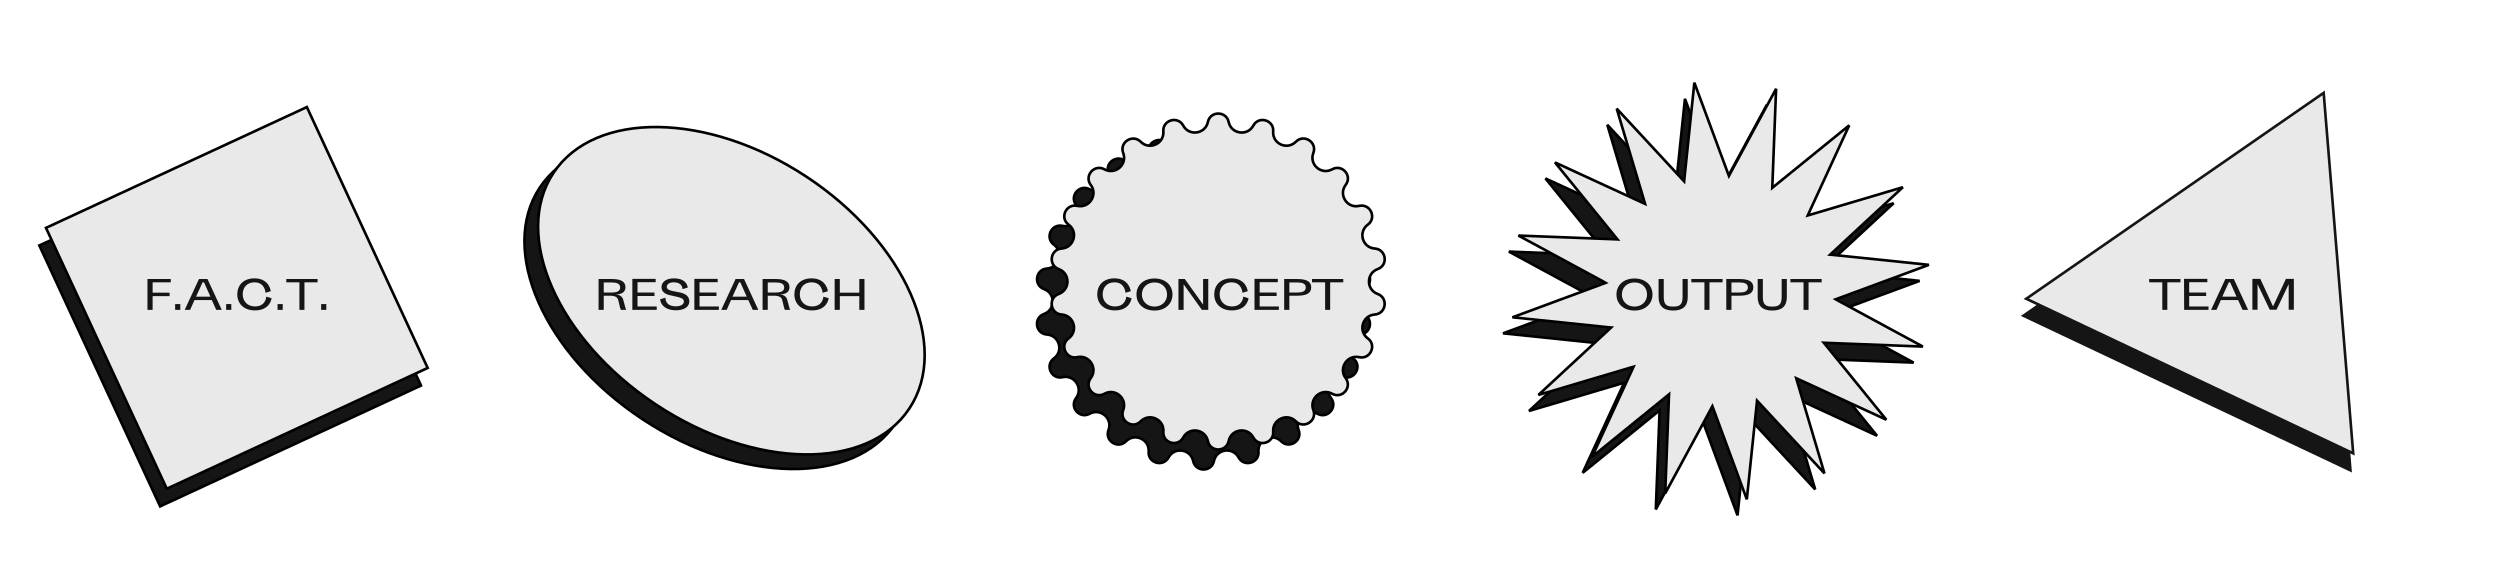 <?xml version="1.0" encoding="utf-8"?>
<!-- Generator: Adobe Illustrator 24.2.1, SVG Export Plug-In . SVG Version: 6.00 Build 0)  -->
<svg version="1.1" id="Livello_1" xmlns="http://www.w3.org/2000/svg" xmlns:xlink="http://www.w3.org/1999/xlink" x="0px" y="0px"
	 viewBox="0 0 1887 438" style="enable-background:new 0 0 1887 438;" xml:space="preserve">
<style type="text/css">
	.st0{fill:#151515;stroke:#000000;stroke-width:2;}
	.st1{fill:#151515;stroke:#000000;stroke-width:2;stroke-miterlimit:4;}
	.st2{fill:#151515;stroke:#151515;stroke-width:2;}
	.st3{fill:#E9E9E9;stroke:#000000;stroke-width:2;stroke-miterlimit:4;}
	.st4{fill:#E9E9E9;stroke:#000000;stroke-width:2;}
	.st5{fill:#E9E9E9;stroke:#151515;stroke-width:2;}
	.st6{fill:#151515;}
</style>
<g id="Shadows">
	<path class="st0" d="M900.6,107.2c1.8-8.5,13.9-8.5,15.7,0c1.9,9.1,14.2,10.9,18.6,2.7c4.1-7.6,15.7-4.2,15,4.4
		c-0.7,9.3,10.5,14.4,17.1,7.8c6.1-6.2,16.3,0.4,13.2,8.5c-3.3,8.7,6,16.8,14.2,12.3c7.6-4.2,15.5,4.9,10.3,11.8
		c-5.6,7.4,1,17.8,10.1,15.8c8.5-1.9,13.5,9.1,6.5,14.2c-7.5,5.5-4,17.4,5.3,18c8.6,0.6,10.4,12.5,2.2,15.5
		c-8.8,3.2-8.8,15.6,0,18.8c8.1,3,6.4,14.9-2.2,15.5c-9.3,0.6-12.8,12.5-5.3,18c7,5.1,1.9,16.1-6.5,14.2c-9.1-2-15.8,8.4-10.1,15.8
		c5.2,6.9-2.7,16-10.3,11.8c-8.2-4.5-17.5,3.6-14.2,12.3c3.1,8.1-7.1,14.6-13.2,8.5c-6.5-6.6-17.8-1.5-17.1,7.8
		c0.7,8.6-10.9,12-15,4.4c-4.4-8.2-16.7-6.5-18.6,2.7c-1.8,8.5-13.9,8.5-15.7,0c-1.9-9.1-14.2-10.9-18.6-2.7
		c-4.1,7.6-15.7,4.2-15-4.4c0.7-9.3-10.5-14.4-17.1-7.8c-6.1,6.2-16.3-0.4-13.2-8.5c3.3-8.7-6-16.8-14.2-12.3
		c-7.6,4.2-15.5-4.9-10.3-11.8c5.6-7.4-1.1-17.8-10.2-15.8c-8.4,1.9-13.5-9.1-6.5-14.2c7.5-5.5,4-17.4-5.3-18
		c-8.6-0.6-10.4-12.5-2.2-15.5c8.8-3.2,8.8-15.6,0-18.8c-8.1-3-6.4-14.9,2.2-15.5c9.3-0.6,12.8-12.5,5.3-18
		c-7-5.1-1.9-16.1,6.5-14.2c9.1,2,15.8-8.4,10.2-15.8c-5.2-6.9,2.7-16,10.3-11.8c8.2,4.5,17.5-3.6,14.2-12.3
		c-3.1-8.1,7.1-14.6,13.2-8.5c6.5,6.6,17.8,1.5,17.1-7.8c-0.7-8.6,10.9-12,15-4.4C886.4,118.1,898.7,116.4,900.6,107.2z"/>

		<rect x="65.3" y="129.7" transform="matrix(0.907 -0.42 0.42 0.907 -84.011 95.073)" class="st1" width="217.1" height="217.1"/>
	<path class="st2" d="M1527.3,238.3l224.5-155.4l22.3,272.1L1527.3,238.3z"/>
	<path class="st0" d="M1297.1,142.8l0.8,2.1l1.1-1.9l34.6-63.9l-2.8,72.6l-0.1,2.2l1.7-1.4l56.4-45.8l-30.4,66l-0.9,2l2.1-0.6
		l69.7-20.7l-53.3,49.4l-1.6,1.5l2.2,0.2l72.3,7.5l-68.2,25.2l-2.1,0.8l1.9,1.1l63.9,34.6l-72.6-2.8l-2.2-0.1l1.4,1.7l45.8,56.4
		l-66-30.4l-2-0.9l0.6,2.1l20.7,69.7l-49.4-53.3l-1.5-1.6l-0.2,2.2l-7.5,72.3l-25.2-68.2l-0.8-2.1l-1.1,1.9l-34.6,63.9l2.8-72.6
		l0.1-2.2l-1.7,1.4l-56.4,45.8l30.4-66l0.9-2l-2.1,0.6l-69.7,20.7l53.3-49.4l1.6-1.5l-2.2-0.2l-72.3-7.5l68.2-25.2l2.1-0.8l-2-1.1
		l-63.9-34.6l72.6,2.8l2.2,0.1l-1.4-1.7l-45.8-56.4l66,30.4l2,0.9l-0.6-2.1l-20.7-69.7l49.4,53.3l1.5,1.6l0.2-2.2l7.5-72.3
		L1297.1,142.8z"/>
	<path class="st0" d="M676.1,319.3c-15.6,23.6-44.7,35.2-79.3,34.7s-74.7-13-111.9-37.6s-64.4-56.5-78.4-88.2s-14.7-63,0.9-86.6
		s44.7-35.2,79.3-34.7s74.7,13,111.9,37.6S663,201,677,232.7C691,264.4,691.7,295.7,676.1,319.3z"/>
</g>
<g id="selected">
	<g data-color="#F980E6" id="Name">

			<rect x="70.3" y="116.4" transform="matrix(0.907 -0.42 0.42 0.907 -77.945 95.945)" class="st3" width="217.1" height="217.1"/>
	</g>
	<g data-color="#FD3C3E" id="Research">
		<path class="st4" d="M686.4,308.3c-15.6,23.6-44.7,35.2-79.3,34.7s-74.7-13-111.9-37.6s-64.4-56.5-78.4-88.2s-14.7-63,0.9-86.6
			s44.7-35.2,79.3-34.7s74.7,13,111.9,37.6s64.4,56.5,78.4,88.2C701.3,253.5,702,284.8,686.4,308.3z"/>
	</g>
	<g data-color="#A582FB" id="Concept">
		<path class="st4" d="M911.7,92.1c1.8-8.5,13.9-8.5,15.7,0c1.9,9.1,14.2,10.9,18.6,2.7c4.1-7.6,15.7-4.2,15,4.4
			c-0.7,9.3,10.5,14.4,17.1,7.8c6.1-6.2,16.3,0.4,13.2,8.5c-3.3,8.7,6,16.8,14.2,12.3c7.6-4.2,15.5,4.9,10.2,11.8
			c-5.6,7.4,1.1,17.9,10.2,15.8c8.4-1.9,13.5,9.1,6.5,14.2c-7.5,5.5-4,17.4,5.3,18c8.6,0.6,10.4,12.5,2.2,15.5
			c-8.8,3.2-8.8,15.6,0,18.8c8.1,3,6.4,14.9-2.2,15.5c-9.3,0.6-12.8,12.5-5.3,18c7,5.1,1.9,16.1-6.5,14.2c-9.1-2-15.8,8.4-10.2,15.8
			c5.2,6.9-2.7,16-10.2,11.8c-8.2-4.5-17.5,3.6-14.2,12.3c3.1,8.1-7.1,14.6-13.2,8.5c-6.5-6.6-17.8-1.5-17.1,7.8
			c0.7,8.6-10.9,12-15,4.4c-4.4-8.2-16.7-6.5-18.6,2.7c-1.8,8.5-13.9,8.5-15.7,0c-1.9-9.1-14.2-10.9-18.6-2.7
			c-4.1,7.6-15.7,4.2-15-4.4c0.7-9.3-10.5-14.4-17.1-7.8c-6.1,6.2-16.3-0.4-13.2-8.5c3.3-8.7-6-16.8-14.2-12.3
			c-7.6,4.2-15.5-4.9-10.3-11.8c5.6-7.4-1.1-17.9-10.2-15.8c-8.4,1.9-13.5-9.1-6.5-14.2c7.5-5.5,4-17.4-5.3-18
			c-8.6-0.6-10.4-12.5-2.2-15.5c8.8-3.2,8.8-15.6,0-18.8c-8.1-3-6.4-14.9,2.2-15.5c9.3-0.6,12.8-12.5,5.3-18
			c-7-5.1-1.9-16.1,6.5-14.2c9.1,2,15.8-8.4,10.2-15.8c-5.2-6.9,2.7-16,10.3-11.8c8.2,4.5,17.5-3.6,14.2-12.3
			c-3.1-8.1,7.1-14.6,13.2-8.5c6.5,6.6,17.8,1.5,17.1-7.8c-0.7-8.6,10.9-12,15-4.4C897.5,103,909.8,101.2,911.7,92.1z"/>
	</g>
	<g data-color="#1D91FF" id="Output">
		<path class="st4" d="M1304.2,130.7l0.8,2.1l1-1.9l34.6-63.9l-2.8,72.6l-0.1,2.2l1.7-1.4l56.4-45.8l-30.4,66l-0.9,2l2.1-0.6
			l69.7-20.7l-53.3,49.4l-1.6,1.5l2.2,0.2l72.3,7.5l-68.2,25.2l-2.1,0.8l1.9,1.1l63.9,34.6l-72.6-2.8l-2.2-0.1l1.4,1.7l45.8,56.4
			l-66-30.4l-2-0.9l0.6,2.1l20.7,69.7l-49.4-53.3l-1.5-1.6l-0.2,2.2l-7.5,72.3l-25.2-68.2l-0.8-2.1l-1,1.9l-34.6,63.9l2.8-72.6
			l0.1-2.2l-1.7,1.4l-56.4,45.8l30.4-66l0.9-2l-2.1,0.6l-69.7,20.7l53.3-49.4l1.6-1.5l-2.2-0.2l-72.3-7.5l68.2-25.2l2.1-0.8
			l-1.9-1.1l-63.9-34.6l72.6,2.8l2.2,0.1l-1.4-1.7l-45.8-56.4l66,30.4l2,0.9l-0.6-2.1L1220.3,82l49.4,53.3l1.5,1.6l0.2-2.2l7.5-72.3
			L1304.2,130.7z"/>
	</g>
	<g data-color="#DAFC53" id="Team">
		<path class="st5" d="M1529.4,225.5l224.5-155.4l22.3,272.1L1529.4,225.5z"/>
	</g>
</g>
<path class="st6" d="M111.3,233.9h3.9v-10.4H128v-2.6h-12.8v-7.8h13.7v-2.5h-17.6C111.3,210.6,111.3,233.9,111.3,233.9z
	 M132.2,233.9h3.9v-4.4h-3.9V233.9z M163.2,233.9h4.2l-10.8-23.3h-6.4l-10.8,23.3h4.1l3.3-7.4h13.1L163.2,233.9z M152.9,213.1h1.1
	l4.8,10.8H148L152.9,213.1z M170.7,233.9h3.9v-4.4h-3.9V233.9z M204.4,219.8c0,0-1-9.7-12.3-9.7c-8.3,0-13,5.1-13,12.1
	s5,12.1,13.3,12.1c11.7,0,12.6-9.2,12.6-9.2l-4-1.2c0,0-0.2,7.4-8.6,7.4c-5.6,0-9.2-4-9.2-9.1c0-5.2,3.2-9.1,8.9-9.1
	c8,0,8.3,7.9,8.3,7.9L204.4,219.8z M209.5,233.9h3.9v-4.4h-3.9V233.9z M216.1,213.1h9.9v20.8h3.8v-20.8h9.9v-2.5h-23.6L216.1,213.1
	L216.1,213.1z M242.4,233.9h3.9v-4.4h-3.9V233.9z"/>
<path class="st6" d="M451.8,210.6v23.3h3.9v-10.7h3.9c4.9,0,6.5,1,7.1,3.6c1.3,5.3,1.5,6.5,2,7.1h4c-0.4-0.6-0.7-1.6-2.3-7.7
	c-0.7-2.7-3.1-3.7-5.3-4c4,0,7-1.7,7-5.3c0-4.3-3.3-6.3-10.5-6.3L451.8,210.6L451.8,210.6z M455.7,220.7v-7.5h6
	c3.6,0,6.4,0.8,6.4,3.8s-2.8,3.8-6.4,3.8h-6V220.7z M477.3,233.9h18.4v-2.6h-14.5v-7.9H494v-2.6h-12.8V213h13.7v-2.5h-17.6
	L477.3,233.9L477.3,233.9z M507.4,219.6c-2.6-0.6-4.1-1.4-4.1-3.1c0-2,2-3.4,5.2-3.4c7,0,6.6,5.1,6.6,5.1l4-1.1c0,0-0.2-7-10.4-7
	c-6.5,0-9.4,3.2-9.4,6.7c0,2.8,2,5,5.9,5.9l5.7,1.3c3.4,0.8,5.3,1.5,5.3,3.7c0,1.9-2.2,3.5-6,3.5c-8.6,0-7.9-6.5-7.9-6.5l-4,1.2
	c0.1,3.1,2.9,8.3,12,8.3c5.6,0,10-2.3,10-6.7c0-3-1.8-5.6-6.8-6.7L507.4,219.6z M524.1,233.9h18.5v-2.6H528v-7.9h12.8v-2.6H528V213
	h13.7v-2.5h-17.6L524.1,233.9L524.1,233.9z M568.2,233.9h4.2l-10.8-23.3h-6.4l-10.8,23.3h4.1l3.3-7.4h13L568.2,233.9z M557.8,213.1
	h1l4.8,10.8h-10.7L557.8,213.1z M575.6,210.6v23.3h3.9v-10.7h3.9c4.9,0,6.5,1,7.1,3.6c1.3,5.3,1.5,6.5,2,7.1h4
	c-0.5-0.6-0.7-1.6-2.3-7.7c-0.7-2.7-3.2-3.7-5.3-4c4,0,7-1.7,7-5.3c0-4.3-3.3-6.3-10.5-6.3L575.6,210.6L575.6,210.6z M579.5,220.7
	v-7.5h6c3.6,0,6.4,0.8,6.4,3.8s-2.8,3.8-6.4,3.8h-6V220.7z M624.9,219.8c0,0-1-9.7-12.3-9.7c-8.3,0-13,5.1-13,12.1s5,12.1,13.3,12.1
	c11.7,0,12.6-9.2,12.6-9.2l-4-1.2c0,0-0.2,7.4-8.6,7.4c-5.6,0-9.2-4-9.2-9.1c0-5.2,3.2-9.1,8.9-9.1c8,0,8.3,7.9,8.3,7.9L624.9,219.8
	z M648.6,233.9h3.9v-23.3h-3.9v10.3h-14.7v-10.3H630v23.3h3.9v-10.4h14.7L648.6,233.9L648.6,233.9z"/>
<path class="st6" d="M853.5,219.8c0,0-1-9.7-12.3-9.7c-8.3,0-13,5.1-13,12.1s5,12.1,13.3,12.1c11.7,0,12.6-9.2,12.6-9.2l-4-1.2
	c0,0-0.2,7.4-8.6,7.4c-5.6,0-9.2-4-9.2-9.1c0-5.2,3.2-9.1,8.9-9.1c8,0,8.3,7.9,8.3,7.9L853.5,219.8z M885,222.3
	c0-7-5.3-12.1-13.6-12.1s-13.6,5.1-13.6,12.1s5.3,12.1,13.6,12.1S885,229.2,885,222.3z M880.9,222.3c0,5.1-3.8,9.1-9.5,9.1
	c-5.6,0-9.5-4-9.5-9.1c0-5.2,3.8-9.1,9.5-9.1C877,213.1,880.9,217.1,880.9,222.3z M912,210.6h-3.9v19.3l-13.8-19.3h-4.8v23.3h3.9
	v-19.3l13.8,19.3h4.8V210.6z M941.8,219.8c0,0-1-9.7-12.3-9.7c-8.3,0-13,5.1-13,12.1s5,12.1,13.3,12.1c11.7,0,12.6-9.2,12.6-9.2
	l-4-1.2c0,0-0.2,7.4-8.6,7.4c-5.6,0-9.2-4-9.2-9.1c0-5.2,3.2-9.1,8.9-9.1c8,0,8.3,7.9,8.3,7.9L941.8,219.8z M946.9,233.9h18.4v-2.6
	h-14.5v-7.9h12.8v-2.6h-12.8V213h13.7v-2.5h-17.6L946.9,233.9L946.9,233.9z M969.3,210.6v23.3h3.9v-10.7h6c7.2,0,10.5-2,10.5-6.3
	s-3.3-6.3-10.5-6.3H969.3z M973.2,220.7v-7.5h6c3.6,0,6.4,0.8,6.4,3.8s-2.8,3.8-6.4,3.8h-6V220.7z M990.3,213.1h9.9v20.8h3.8v-20.8
	h9.9v-2.5h-23.6L990.3,213.1L990.3,213.1z"/>
<path class="st6" d="M1247.3,222.3c0-7-5.3-12.1-13.6-12.1s-13.6,5.1-13.6,12.1s5.3,12.1,13.6,12.1S1247.3,229.2,1247.3,222.3z
	 M1243.2,222.3c0,5.1-3.8,9.1-9.5,9.1c-5.6,0-9.5-4-9.5-9.1c0-5.2,3.8-9.1,9.5-9.1C1239.4,213.1,1243.2,217.1,1243.2,222.3z
	 M1270,210.6v13.7c0,6.1-2.7,7.1-7.1,7.1s-7.1-1-7.1-7.1v-13.7h-3.9v13.7c0,6.7,3.7,10.1,11,10.1s11-3.3,11-10.1v-13.7H1270z
	 M1276.6,213.1h9.9v20.8h3.8v-20.8h9.9v-2.5h-23.6L1276.6,213.1L1276.6,213.1z M1303,210.6v23.3h3.9v-10.7h6c7.2,0,10.5-2,10.5-6.3
	s-3.3-6.3-10.5-6.3H1303z M1306.9,220.7v-7.5h6c3.6,0,6.4,0.8,6.4,3.8s-2.8,3.8-6.4,3.8h-6V220.7z M1344.8,210.6v13.7
	c0,6.1-2.7,7.1-7.1,7.1s-7.1-1-7.1-7.1v-13.7h-3.9v13.7c0,6.7,3.7,10.1,11,10.1s11-3.3,11-10.1v-13.7H1344.8z M1351.4,213.1h9.9
	v20.8h3.8v-20.8h9.9v-2.5h-23.6L1351.4,213.1L1351.4,213.1z"/>
<path class="st6" d="M1622.2,213.1h9.9v20.8h3.8v-20.8h9.9v-2.5h-23.6L1622.2,213.1L1622.2,213.1z M1648.6,233.9h18.4v-2.6h-14.6
	v-7.9h12.8v-2.6h-12.8V213h13.7v-2.5h-17.6L1648.6,233.9L1648.6,233.9z M1692.7,233.9h4.2l-10.8-23.3h-6.4l-10.8,23.3h4.1l3.3-7.4
	h13L1692.7,233.9z M1682.3,213.1h1l4.8,10.8h-10.7L1682.3,213.1z M1715.7,231.3l-9.6-20.8h-6v23.3h3.9v-19.3l9.2,19.3h5.1l9.2-19.3
	v19.3h3.9v-23.3h-6L1715.7,231.3z"/>
</svg>
